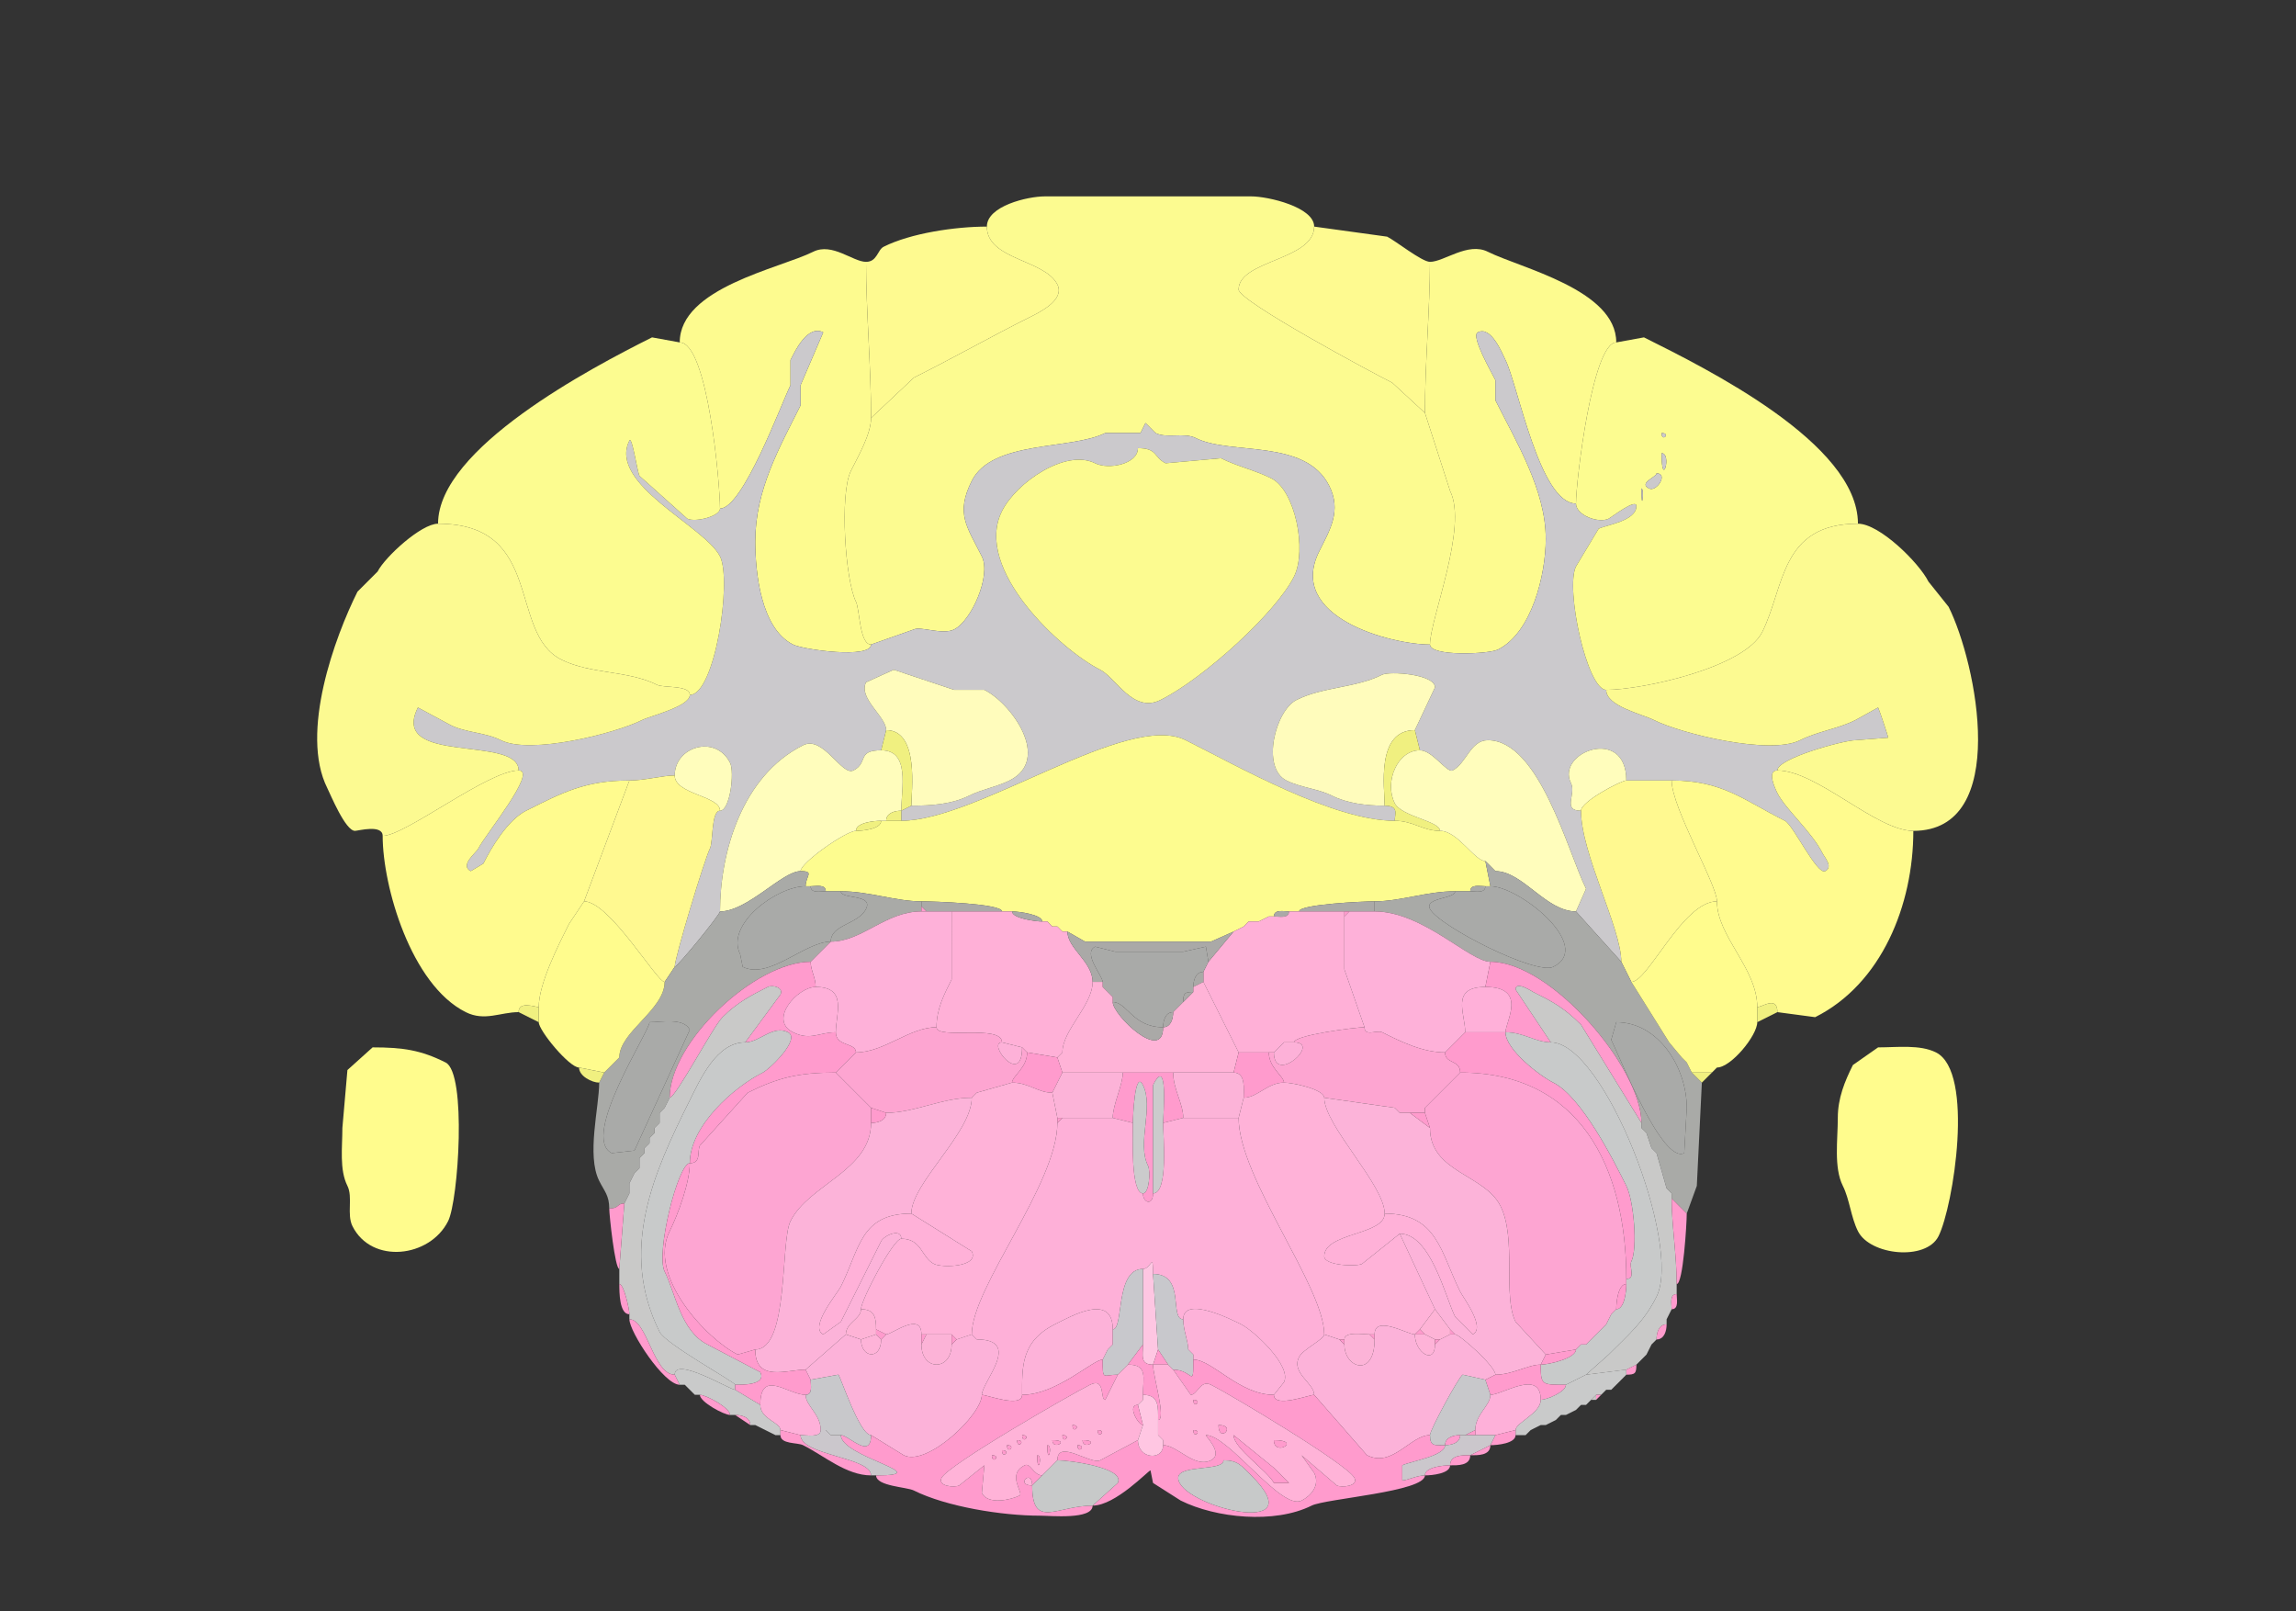 <svg xmlns="http://www.w3.org/2000/svg" viewBox="0 0 456 320"><rect x="0" y="0" width="456" height="320" fill="#333333" stroke="none"/><path fill="#FCFB90" id="CUL4, 5" d="m173 128 8.5-3c1.335-.668 5.697 1.151 8 0 3.403-1.701 7.411-10.678 5.5-14.5-2.963-5.926-5.26-8.479-2-15 4.06-8.12 19.716-6.108 26.5-9.5h7l1-2 2 2c2.275 1.137 5.617-.192 8 1 6.942 3.471 21.752.004 26.5 9.5 2.477 4.954.118 8.763-2 13-6.549 13.098 14.308 18.5 22 18.5 0-5.041 7.59-23.32 4-30.5L283 82l-6.5-6c-3.937-1.968-30.5-16.203-30.5-18.5 0-5.853 15-5.8 15-12.5 0-3.864-9.107-6-12.5-6h-41c-3.399 0-11.5 1.901-11.5 6 0 6.612 11.502 6.504 14 11.5 1.552 3.104-3.659 5.58-5.5 6.5-7.659 3.83-15.227 8.114-23 12l-8.5 8c0 3.195-2.597 7.695-4 10.5-2.282 4.564-1.128 21.743 1 26 .768 1.537.692 8.5 3 8.5Z"/><path fill="#FEFA90" id="DEC" d="M172 52c0 9.534 1 20.784 1 31l8.5-8c7.773-3.886 15.341-8.17 23-12 1.841-.92 7.052-3.396 5.5-6.5-2.498-4.996-14-4.888-14-11.5-6.334 0-15.129 1.314-20.5 4-1.228.614-1.276 3-3.5 3ZM284 52c0 9.252-1 20.08-1 30l-6.5-6c-3.937-1.968-30.5-16.203-30.5-18.5 0-5.853 15-5.8 15-12.5l14.5 2c1.692.846 6.899 5 8.5 5Z"/><path fill="#FDFB8F" id="SIM" d="M143 101c4.532 0 12.171-20.843 14-24.5v-5c.921-1.841 3.396-7.052 6.5-5.5L159 76.5v4c-4.214 8.427-9 16.803-9 27 0 6.202 1.125 17.312 7.5 20.5 2.091 1.046 15.5 2.87 15.5 0-2.308 0-2.232-6.963-3-8.5-2.128-4.257-3.282-21.436-1-26 1.403-2.805 4-7.305 4-10.5 0-10.216-1-21.466-1-31-2.608 0-6.723-3.889-10.5-2-6.624 3.312-26.5 7.14-26.5 18 5.557 0 8 28.112 8 33ZM313 100c-7.213 0-11.53-23.56-14-28.5-.704-1.408-2.831-6.835-5.5-5.5-1.436.718 2.697 7.893 3.5 9.5v4c4.078 8.157 10 17.798 10 27.5 0 7.164-2.786 18.643-9.5 22-1.822.911-13.5 1.41-13.5-1 0-5.041 7.59-23.32 4-30.5L283 82c0-9.92 1-20.748 1-30 2.798 0 7.516-3.992 11.5-2 6.484 3.242 25.5 7.525 25.5 18-4.722 0-8 27.57-8 32Z"/><path fill="#CBC9CC" id="arb" fill-rule="evenodd" d="M226 89c0 3.153-5.8 4.35-8.5 3-5.86-2.93-15.673 3.847-18.5 9.5-5.791 11.582 11.889 27.694 19.5 31.5 3.111 1.556 6.517 8.741 12 6 8.626-4.313 22.948-17.395 26.5-24.5 2.623-5.247.223-17.138-4.5-19.5-3.239-1.62-6.726-2.363-10-4l-11 1c-2.425-1.213-1.567-3-5.5-3m87 92 9 10c0-6.667-8-21.439-8-30-3.813 0-.892-3.284-2-5.5-3.048-6.096 11-11.456 11-.5h9c10.147 0 14.272 3.886 22.5 8 1.635.817 6.358 10.821 8 10 1.639-.82-.136-2.772-.5-3.5-2.157-4.315-7.408-8.815-9-12-.387-.774-2.186-4.5 0-4.5 0-2.417 13.243-6 15.5-6l6.5-.5c0-.291-1.697-5.394-2-6l-4.5 2.5c-3.534 1.767-7.436 2.218-11 4-6.011 3.006-23.578-1.289-29-4-2.495-1.248-9.5-2.753-9.5-6-3.797 0-8.168-20.164-6-24.5l4.5-7.5c1.44-.72 7.5-1.525 7.5-4.5 0-1.626-5.002 2.251-5.5 2.5-1.967.984-6.5-.66-6.5-3-7.213 0-11.53-23.56-14-28.5-.704-1.408-2.831-6.835-5.5-5.5-1.436.718 2.697 7.893 3.5 9.5v4c4.078 8.157 10 17.798 10 27.5 0 7.164-2.786 18.643-9.5 22-1.822.911-13.5 1.41-13.5-1-7.692 0-28.549-5.402-22-18.5 2.118-4.237 4.477-8.046 2-13-4.748-9.496-19.558-6.029-26.5-9.5-2.383-1.192-5.725.137-8-1l-2-2-1 2h-7c-6.784 3.392-22.44 1.38-26.5 9.5-3.26 6.521-.963 9.074 2 15 1.911 3.822-2.097 12.799-5.5 14.5-2.303 1.151-6.665-.668-8 0l-8.5 3c0 2.87-13.409 1.046-15.5 0-6.375-3.188-7.5-14.298-7.5-20.5 0-10.197 4.786-18.573 9-27v-4l4.5-10.5c-3.104-1.552-5.579 3.659-6.5 5.5v5c-1.829 3.657-9.468 24.5-14 24.5 0 1.527-4.928 2.786-6.5 2l-9.5-8.5c-.455-.91-1.478-8.045-2-7-4.322 8.644 15.005 17.01 18 23 2.401 4.802-1.023 27.5-6 27.5 0 2.295-7.842 4.171-9.5 5-5.322 2.661-22.162 6.919-28 4-3.171-1.586-6.93-1.465-10-3l-6.5-3.5c-5.79 11.58 20 5.392 20 12.5 3.859 0-6.63 12.761-8 15.5-.42.839-3.786 3.357-1.5 4.5l2.5-1.5c1.554-3.108 4.799-8.649 8.5-10.5 7.174-3.587 11.679-6 20.5-6 3.013 0 6.611-1 9-1 0-5.778 8.158-8.184 11-2.5.913 1.826.004 9.5-2 9.5-1.781 0-1.348 6.197-2 7.5-1.116 2.232-7 21.679-7 23.5.547 0 9-10.376 9-11 0-11.716 4.359-26.929 16.5-33 4.026-2.013 7.656 6.172 10 5 2.985-1.493.604-4 5.5-4l1-4c0-2.696-5.584-6.331-4-9.5l5.5-2.5 12 4h6c5.385 2.693 13.393 13.804 5 18-2.536 1.268-5.544 1.772-8 3-3.395 1.698-7.396 2-11.5 2l-2 1v2c15.121 0 44.871-21.814 56.5-16 10.392 5.196 29.333 16 41.5 16 0-1.236.936-3-2-3-3.695 0-7.429-.465-10.5-2-2.753-1.376-6.161-1.581-9-3-5.072-2.536-2.2-13.9 2-16 5.286-2.643 11.674-2.337 17-5 1.513-.757 10.5-.108 10.5 2.5l-4 8.5 1 4c2.512 0 5.374 4.563 6.5 4 2.711-1.356 3.53-6 7-6 10.25 0 15.893 22.286 19.5 29.5l-2 4.5Z"/><path fill="#FCFC90" id="ANcr1" d="M87 104c21.188 0 13.852 21.676 24.5 27 5.816 2.908 13.235 2.117 19 5 1.3.65 6.5.007 6.5 2 4.977 0 8.401-22.698 6-27.5-2.995-5.99-22.322-14.356-18-23 .522-1.045 1.545 6.09 2 7l9.5 8.5c1.572.786 6.5-.473 6.5-2 0-4.888-2.443-33-8-33l-5.5-1C117.538 72.98 87 89.005 87 104Z"/><path fill="#FCFC90" id="ANcr1" fill-rule="evenodd" d="M326 97c0 5.512.634 0 0 0m3-3c0 .749-3.66 1.92-1.5 3 1.546.773 3.887-3 1.5-3m1-4c0 7.389 2.111 0 0 0m0-4c0 1.93 1.93 0 0 0m39 18c-15.465 0-14.568 12.635-19 21.5-3.553 7.105-23.907 11.5-31 11.5-3.797 0-8.168-20.164-6-24.5l4.5-7.5c1.44-.72 7.5-1.525 7.5-4.5 0-1.626-5.002 2.251-5.5 2.5-1.967.984-6.5-.66-6.5-3 0-4.43 3.278-32 8-32l5.5-1c12.295 6.147 42.5 21.023 42.5 37Z"/><path fill="#CBC9CC" id="arb" d="M330 86c0 1.93 1.93 0 0 0Z"/><path fill="#FCFB90" id="CUL4, 5" d="M226 89c0 3.153-5.8 4.35-8.5 3-5.86-2.93-15.673 3.847-18.5 9.5-5.791 11.582 11.889 27.694 19.5 31.5 3.111 1.556 6.517 8.741 12 6 8.626-4.313 22.948-17.395 26.5-24.5 2.623-5.247.223-17.138-4.5-19.5-3.239-1.62-6.726-2.363-10-4l-11 1c-2.425-1.213-1.567-3-5.5-3Z"/><path fill="#CBC9CC" id="arb" d="M330 90c0 7.389 2.111 0 0 0ZM329 94c0 .749-3.66 1.92-1.5 3 1.546.773 3.887-3 1.5-3ZM326 97c0 5.512.634 0 0 0Z"/><path fill="#FCFA91" id="ANcr2" d="M103 153c-6.029 0-22.538 13-27 13 0-2.348-4.897-1-5.5-1-1.898 0-4.851-7.202-5.5-8.5-5.492-10.984 1.537-30.074 6-39l4-4c1.417-2.834 8.637-9.5 12-9.5 21.188 0 13.852 21.676 24.5 27 5.816 2.908 13.235 2.117 19 5 1.3.65 6.5.007 6.5 2 0 2.295-7.842 4.171-9.5 5-5.322 2.661-22.162 6.919-28 4-3.171-1.586-6.93-1.465-10-3l-6.5-3.5c-5.79 11.58 20 5.392 20 12.5ZM353 153c7.828 0 19.635 12 27 12 19.358 0 12.588-33.323 7-44.5l-4-5c-1.872-3.743-9.706-11.5-14-11.5-15.465 0-14.568 12.635-19 21.5-3.553 7.105-23.907 11.5-31 11.5 0 3.247 7.005 4.752 9.5 6 5.422 2.711 22.989 7.006 29 4 3.564-1.782 7.466-2.233 11-4l4.5-2.5c.303.606 2 5.709 2 6l-6.5.5c-2.257 0-15.5 3.583-15.5 6Z"/><path fill="#FFFCBC" id="FN" d="M176 145c6.645 0 5 12.243 5 15 4.104 0 8.105-.302 11.5-2 2.456-1.228 5.464-1.732 8-3 8.393-4.196.385-15.307-5-18h-6l-12-4-5.5 2.5c-1.584 3.169 4 6.804 4 9.5ZM281 145c-7.795 0-6 11.567-6 15-3.695 0-7.429-.465-10.5-2-2.753-1.376-6.161-1.581-9-3-5.072-2.536-2.2-13.9 2-16 5.286-2.643 11.674-2.337 17-5 1.513-.757 10.5-.108 10.5 2.5l-4 8.5Z"/><path fill="#F0F080" id="CB" d="m181 160-2 1c0-4.461 1.819-12-4-12l1-4c6.645 0 5 12.243 5 15ZM277 163c3.68 0 5.511 2 9 2 0-1.967-7.653-2.806-9-5.5-2.099-4.197.5-10.5 5-10.5l-1-4c-7.795 0-6 11.567-6 15 2.936 0 2 1.764 2 3Z"/><path fill="#FDFC8F" id="NOD" d="m212 185 3.5 2h25l4.5-2 2-1 1-1h2l2-1h1c0-1.473 1.952-1 3-1h2c0-1.424 12.9-2 15-2 5.192 0 10.33-2 16-2h3c0-1.473 1.952-1 3-1h1l-1-5c-2.147 0-5.481-6-9-6-3.489 0-5.32-2-9-2-12.167 0-31.108-10.804-41.5-16-11.629-5.814-41.379 16-56.5 16h-4c0 1.638-3.576 2-5 2-1.976 0-11 6.335-11 8 2.845 0 1 .959 1 3h1c1.048 0 3-.473 3 1h3c5.67 0 10.808 2 16 2 2.267 0 16 .443 16 2h2c1.357 0 6 .647 6 2h1l1 1h1l1 1h1Z"/><path fill="#FFFDBC" id="IP" d="M297 173c5.406 0 10.027 8 16 8l2-4.5c-3.607-7.214-9.25-29.5-19.5-29.5-3.47 0-4.289 4.644-7 6-1.126.563-3.988-4-6.5-4-4.5 0-7.099 6.303-5 10.5 1.347 2.694 9 3.533 9 5.5 3.519 0 6.853 6 9 6l1 1 1 1ZM134 154c0 3.755 9 4.022 9 7 2.004 0 2.913-7.674 2-9.5-2.842-5.684-11-3.278-11 2.5ZM159 173c-3.631 0-10.536 8-16 8 0-11.716 4.359-26.929 16.5-33 4.026-2.013 7.656 6.172 10 5 2.985-1.493.604-4 5.5-4 5.819 0 4 7.539 4 12-1.238 0-3 .423-3 2h-1c-1.424 0-5 .362-5 2-1.976 0-11 6.335-11 8ZM323 155c-1.002 0-9 4.163-9 6-3.813 0-.892-3.284-2-5.5-3.048-6.096 11-11.456 11-.5Z"/><path fill="#FFFB8E" id="PRM" d="M107 200c-.701 0-4-1.277-4 1-3.613 0-6.74 1.88-10.5 0-10.882-5.441-16.5-24.995-16.5-35 4.462 0 20.971-13 27-13 3.859 0-6.63 12.761-8 15.5-.42.839-3.786 3.357-1.5 4.5l2.5-1.5c1.554-3.108 4.799-8.649 8.5-10.5 7.174-3.587 11.679-6 20.5-6l-9 24-3 4.5c-2.052 4.104-6 11.816-6 16.5ZM349 200c1.004 0 4-2.31 4 1l7.5 1c13.174-6.587 19.5-22.266 19.5-37-7.365 0-19.172-12-27-12-2.186 0-.387 3.726 0 4.5 1.592 3.185 6.843 7.685 9 12 .364.728 2.139 2.68.5 3.5-1.642.821-6.365-9.183-8-10-8.228-4.114-12.353-8-22.5-8 0 5.377 9 20.68 9 24 0 6.993 8 13.299 8 21Z"/><path fill="#FFF990" id="COPY" d="m134 192-2 3c-1.574 0-10.962-16-16-16l9-24c3.013 0 6.611-1 9-1 0 3.755 9 4.022 9 7-1.781 0-1.348 6.197-2 7.5-1.116 2.232-7 21.679-7 23.5ZM322 191l2 4c3.325 0 10.21-16 17-16 0-3.32-9-18.623-9-24h-9c-1.002 0-9 4.163-9 6 0 8.561 8 23.333 8 30Z"/><path fill="#F0F080" id="CB" d="M176 163h3v-2c-1.238 0-3 .423-3 2ZM175 163c-1.424 0-5 .362-5 2 1.424 0 5-.362 5-2Z"/><path fill="#A9AAA7" id="V4r" fill-rule="evenodd" d="m321 203-1 3.5c1.817 3.634 10.135 24.683 14.5 22.5l.5-9c0-7.996-5.604-17-14-17m11 35 3 3 2-5.5 1-20.5-2-2-1-2-1-1-2.5-3-7.5-12-2-4-9-10c-5.973 0-10.594-8-16-8l-1-1-1-1 1 5c5.761 0 20.623 11.939 12.5 16-3.449 1.724-22.816-8.133-24.5-11.5-1.131-2.263 5-1.972 5-3.5-5.67 0-10.808 2-16 2v2c9.586 0 18.928 10 23 10 12.043 0 30 21.065 30 32v1l1 1 1 3 1 1 2 7 1 1v1Z"/><path fill="#FDFC8F" id="NOD" d="m296 172 1 1-1-1Z"/><path fill="#A9AAA7" id="V4r" fill-rule="evenodd" d="M129 203c0 1.807-13.822 22.839-7.5 26l4.5-.5 11-24c-1.221-2.443-5.709-1.5-8-1.5m-5 36c-1.532 0-.95 1-3 1 0-2.592-.958-3.416-2-5.5-2.541-5.082 0-14.607 0-19.5l1-2 1-1 1-1 1-1c0-5.09 9-9.485 9-15l2-3c.547 0 9-10.376 9-11 5.464 0 12.369-8 16-8 2.845 0 1 .959 1 3-5.695 0-15.987 7.527-13 13.5l.5 2.5c5.264 2.632 12.326-5 17.5-5l-4 4c-11.067 0-28 15.926-28 27l-1 2-1 1v2l-1 1v1l-1 1v1l-1 1v1l-1 1v2l-1 1-1 2v2l-1 2Z"/><path fill="#A9AAA8" id="chpl" d="M167 177c0 1.639 6.507.486 5 3.5-1.561 3.123-7 3.06-7 6.5-5.174 0-12.236 7.632-17.5 5l-.5-2.5c-2.987-5.973 7.305-13.5 13-13.5h1c0 1.473 1.952 1 3 1h3Z"/><path fill="#A9AAA7" id="V4r" d="M161 176c1.048 0 3-.473 3 1-1.048 0-3 .473-3-1ZM295 176c-1.048 0-3-.473-3 1 1.048 0 3 .473 3-1Z"/><path fill="#A9AAA8" id="chpl" d="M289 177h3c1.048 0 3 .473 3-1h1c5.761 0 20.623 11.939 12.5 16-3.449 1.724-22.816-8.133-24.5-11.5-1.131-2.263 5-1.972 5-3.5Z"/><path fill="#A9AAA7" id="V4r" d="M183 181c-7.148 0-11.77 6-18 6 0-3.44 5.439-3.377 7-6.5 1.507-3.014-5-1.861-5-3.5 5.67 0 10.808 2 16 2v2Z"/><path fill="#FFFC8D" id="PFL" d="m121 212-1 1-5-1c-1.938 0-8-7.325-8-9v-3c0-4.684 3.948-12.396 6-16.5l3-4.5c5.038 0 14.426 16 16 16 0 5.515-9 9.91-9 15l-1 1-1 1Z"/><path fill="#AAA9A7" id="V4" d="M189 181h10c0-1.557-13.733-2-16-2v1l1 1h5ZM268 181h5v-2c-2.1 0-15 .576-15 2h10Z"/><path fill="#FFFC8D" id="PFL" d="M336 213h4l1-1c2.795 0 8-6.366 8-9v-3c0-7.701-8-14.007-8-21-6.79 0-13.675 16-17 16l7.5 12 2.5 3 1 1 1 2Z"/><path fill="#FF9BCD" id="MY" d="M183 181h1l-1-1v1Z"/><path fill="#FEB1D9" id="SPIV" d="M166 205c0 2.879 4 1.993 4 4 5.605 0 10.607-5 16-5 0-3.607 1.499-6.499 3-9.5V181h-6c-7.148 0-11.77 6-18 6l-4 4c0 1.691 1 3.148 1 5 6.374 0 4 5.314 4 9Z"/><path fill="#FFB0D7" id="MV" d="m211 209-1 1-6-1-1-1-4-1c0-3.636-13-.475-13-3 0-3.607 1.499-6.499 3-9.5V181h12c0 1.353 4.643 2 6 2h1l1 1h1l1 1h1c0 3.356 5 5.985 5 10 0 4.66-6 9.542-6 14Z"/><path fill="#AAA9A7" id="V4" d="M201 181c1.357 0 6 .647 6 2-1.357 0-6-.647-6-2ZM256 181c-1.048 0-3-.473-3 1 1.048 0 3 .473 3-1Z"/><path fill="#FFB0D7" id="MV" d="M252 209h1l1-1 1-1h2c0-1.434 12.286-3 14-3l-4-11.5V181h-11c0 1.473-1.952 1-3 1h-1l-2 1h-2l-1 1-2 1-5 6-1 2v2l7 14h6Z"/><path fill="#FF9BCD" id="MY" d="m268 181-1 1v-1h1Z"/><path fill="#FEB1D9" id="SPIV" d="m291 205-4 4c-4.442 0-8.786-2.143-12.5-4-1.046-.523-3.5.951-3.5-1l-4-11.5V182l1-1h5c9.586 0 18.928 10 23 10l-1 5c-6.978 0-4 5.238-4 9Z"/><path fill="#AAA9A7" id="V4" d="m252 182-2 1 2-1ZM208 183l1 1-1-1ZM248 183l-1 1 1-1ZM210 184l1 1-1-1ZM247 184l-2 1 2-1ZM217 195h2c0-1.156-4.033-5.734-1.5-7l4 1H235l4.5-1 .5 3 5-6-4.5 2h-25l-3.5-2c0 3.356 5 5.985 5 10Z"/><path fill="#A9AAA8" id="chpl" d="M233 201c-1.577 0-2 1.762-2 3-6.052 0-7.143-5-10-5v-1l-2-2v-1c0-1.156-4.033-5.734-1.5-7l4 1H235l4.5-1 .5 3-1 2c-1.577 0-2 1.762-2 3v1c-1.747 0-2 .253-2 2l-1 1-1 1Z"/><path fill="#FF9BCD" id="MY" d="M166 213c-7.352 0-11.524 1.012-17.5 4l-9.5 10.5c-.579 1.158.341 3.5-2 3.5 0-7.459 8.824-15.162 14.5-18 1.328-.664 7.631-6.684 5-8-3.002-1.501-5.652 2-8.5 2l7-9.5c.706-1.411-1.598-1.951-2.5-1.5-3.326 1.663-6.094 3.094-9 6-1.922 1.922-9.302 16-10.5 16 0-11.074 16.933-27 28-27 0 1.691 1 3.148 1 5-3.569 0-9.45 6.525-4.5 9 3.427 1.714 5.182 0 8.5 0 0 2.879 4 1.993 4 4l-4 4Z"/><path fill="#AAA9A7" id="V4" d="m240 191-1 2 1-2Z"/><path fill="#FF9BCD" id="MY" d="m308 207-7-10.5c0-1.792 3.361.43 3.5.5 3.741 1.871 6.047 3.047 9.5 6.5l12 19.5c0-10.935-17.957-32-30-32l-1 5c8.466 0 4 6.901 4 9 3.638 0 5.929 2 9 2Z"/><path fill="#AAA9A7" id="V4" d="m239 195-2 1c0-1.238.423-3 2-3v2Z"/><path fill="#FFB3D7" id="PRP" d="M233 213h12l1-4-7-14-2 1v1l-2 2-1 1-1 1c0 1.238-.423 3-2 3 0 7.156-10-2.405-10-5v-1l-2-2v-1h-2c0 4.66-6 9.542-6 14l-1 1 1 3h22Z"/><path fill="#C9C9C8" id="icp" d="M146 275v1c-.97 0-12-6.685-12-3-4.251 0-5.472-11-9-11v-1c0-.986-1.087-6-2-6v-3l1-13 1-2v-2l1-2 1-1v-2l1-1v-1l1-1v-1l1-1v-1l1-1v-2l1-1 1-2c1.198 0 8.578-14.078 10.5-16 2.906-2.906 5.674-4.337 9-6 .902-.451 3.206.089 2.5 1.5l-7 9.5c-5.691 0-8.905 7.309-11 11.5-7.265 14.53-14.097 29.806-6 46 1.223 2.446 15 9.974 15 10.5Z"/><path fill="#FFB0D9" id="x" d="M162 196c6.374 0 4 5.314 4 9-3.318 0-5.073 1.714-8.5 0-4.95-2.475.931-9 4.5-9Z"/><path fill="#AAA9A7" id="V4" d="m219 196 2 2-2-2Z"/><path fill="#FFB0D9" id="x" d="M291 205h8c0-2.099 4.466-9-4-9-6.978 0-4 5.238-4 9Z"/><path fill="#C9C9C8" id="icp" d="m323 272-8 1 4.5-4c4.038-4.038 7.014-6.529 9.5-11.5 5.125-10.251-10.423-50.5-21-50.5l-7-10.5c0-1.792 3.361.43 3.5.5 3.741 1.871 6.047 3.047 9.5 6.5l12 19.5v1l1 1 1 3 1 1 2 7 1 1v1c0 5.22 1 11.211 1 17v2c-1.473 0-1 1.952-1 3l-1 2v1c-1.577 0-2 1.762-2 3l-1 1-1 2-1 1-1 1-2 1Z"/><path fill="#AAA9A7" id="V4" d="M237 197c-1.747 0-2 .253-2 2l2-2Z"/><path fill="#F0F080" id="CB" d="m103 201 4 2v-3c-.701 0-4-1.277-4 1Z"/><path fill="#AAA9A7" id="V4" d="M221 199c2.857 0 3.948 5 10 5 0 7.156-10-2.405-10-5ZM235 199l-1 1 1-1Z"/><path fill="#F0F080" id="CB" d="m353 201-4 2v-3c1.004 0 4-2.31 4 1Z"/><path fill="#AAA9A7" id="V4" d="m234 200-1 1 1-1ZM233 201c-1.577 0-2 1.762-2 3 1.577 0 2-1.762 2-3Z"/><path fill="#A9AAA8" id="chpl" d="M129 203c0 1.807-13.822 22.839-7.5 26l4.5-.5 11-24c-1.221-2.443-5.709-1.5-8-1.5ZM321 203l-1 3.5c1.817 3.634 10.135 24.683 14.5 22.5l.5-9c0-7.996-5.604-17-14-17Z"/><path fill="#FDA5D1" id="NTS" d="m173 220 3 1c5.579 0 11.072-3 17-3l1-1 7-2c0-1.274 3-2.933 3-6l-1-1c0 7.996-7.048-1-4-1 0-3.636-13-.475-13-3-5.393 0-10.395 5-16 5l-4 4 7 7ZM280 221h3v-1l1-1 1-1 5-5c0-2.618-3-1.651-3-4-4.442 0-8.786-2.143-12.5-4-1.046-.523-3.5.951-3.5-1-1.714 0-14 1.566-14 3 5.476 0-4 8.578-4 2h-1c0 3.067 3 4.726 3 6 1.829 0 8 1.371 8 3l14 2 1 1h2Z"/><path fill="#C8CACA" id="sptV" d="M137 231c-2.338 0-6.81 17.88-5 21.5 2.143 4.286 3.205 11.853 8.5 14.5l10.5 5.5c1.318 2.636-3.807 2.5-5 2.5 0-.526-13.777-8.054-15-10.5-8.097-16.194-1.265-31.47 6-46 2.095-4.191 5.309-11.5 11-11.5 2.848 0 5.498-3.501 8.5-2 2.631 1.316-3.672 7.336-5 8-5.676 2.838-14.5 10.541-14.5 18Z"/><path fill="#FF9BCD" id="MY" d="M290 213c23.779 0 33 18.84 33 41 1.951 0 .477-2.454 1-3.5 1.269-2.538.505-11.991-1-15-2.538-5.077-8.876-17.688-14.5-20.5-2.699-1.35-9.5-6.566-9.5-10h-8l-4 4c0 2.349 3 1.382 3 4Z"/><path fill="#C8CACA" id="sptV" d="m313 274-2 1c-4.826 0-5 .112-5-4 1.647 0 7-1.268 7-3l1-1h1l1-1 1-1 1-1 1-1 1-2 1-1c1.638 0 2-3.576 2-5v-1c1.951 0 .477-2.454 1-3.5 1.269-2.538.505-11.991-1-15-2.538-5.077-8.876-17.688-14.5-20.5-2.699-1.35-9.5-6.566-9.5-10 3.638 0 5.929 2 9 2 10.577 0 26.125 40.249 21 50.5-2.486 4.971-5.462 7.462-9.5 11.5l-4.5 4-2 1Z"/><path fill="#FDB1D8" id="DMX" d="m199 207 4 1c0 7.996-7.048-1-4-1Z"/><path fill="#FDA5D1" id="NTS" d="m255 207-1 1 1-1Z"/><path fill="#FDB1D8" id="DMX" d="m254 208-1 1c0 6.578 9.476-2 4-2h-2l-1 1Z"/><path fill="#FFFC8D" id="PFL" d="m74 208-5 4.5-1 11.5c0 3.863-.616 8.269 1 11.5 1.12 2.241-.165 5.669 1 8 3.806 7.612 15.365 6.271 19-1 2.05-4.099 3.729-29.386-.5-31.5-4.925-2.463-8.454-3-14.5-3Z"/><path fill="#FDA5D1" id="NTS" d="m254 208-1 1 1-1Z"/><path fill="#FFFC8D" id="PFL" d="m373 208-5 3.5c-1.616 3.232-3 6.578-3 10.5 0 4.35-.829 9.842 1 13.5 1.351 2.701 1.592 6.184 3 9 2.404 4.809 13.528 5.944 16 1 2.955-5.911 7.209-32.645-.5-36.5-3.188-1.594-7.681-1-11.5-1Z"/><path fill="#FF9BCD" id="MY" d="M201 215c3.303 0 5.115 2 8 2l2-4-1-3-6-1c0 3.067-3 4.726-3 6ZM211 209l-1 1 1-1ZM255 215c-3.238 0-5.3 3-8 3 0-1.622.461-5-2-5l1-4h6c0 3.067 3 4.726 3 6Z"/><path fill="#F0F080" id="CB" d="m123 210-1 1 1-1ZM334 210l1 1-1-1ZM122 211l-1 1 1-1ZM120 213l-1 2c-1.429 0-4-1.288-4-3l5 1Z"/><path fill="#FF9BCD" id="MY" d="M227 237c0 1.919 2 2.488 2 0v-21.5c3.107-6.214 2 6.189 2 7.5l4-1c0-2.84-2-5.676-2-9h-10c0 2.5-2 6.341-2 9l4 1c0-.966.372-10.757 2-7.5 2.209 4.418-1.265 11.47 1 16 .536 1.073.251 5.5-1 5.5Z"/><path fill="#F0F080" id="CB" d="m341 212-1 1 1-1Z"/><path fill="#FDA5D2" id="SPVI" d="M137 231c0 3.831-2.312 10.124-4 13.5-4.427 8.854 7.271 21.385 13.5 24.5l3.5-1c6.751 0 4.948-21.396 7-25.5 3.654-7.307 16-10.046 16-19.5v-3l-7-7c-7.352 0-11.524 1.012-17.5 4l-9.5 10.5c-.579 1.158.341 3.5-2 3.5Z"/><path fill="#FCB3D8" id="PGRNd" d="M211 222h10c0-2.659 2-6.5 2-9h-12l-2 4 1 5h1ZM235 222h11l1-4c0-1.622.461-5-2-5h-12c0 3.324 2 6.16 2 9Z"/><path fill="#FDA5D2" id="SPVI" d="m313 268-6 1-6-6.5c-2.581-5.163.27-16.46-3-23-3.158-6.315-14-6.669-14-15.5l-1-3v-1l1-1 1-1 5-5c23.779 0 33 18.84 33 41v1c-1.638 0-2 3.576-2 5l-1 1-1 2-1 1-1 1-1 1-1 1h-1l-1 1Z"/><path fill="#F0F080" id="CB" d="m340 213-2 2-2-2h4Z"/><path fill="#FFB2D8" id="IRN" d="m193 265-3 1-1-1h-6c0-4.634-5.878 0-7 0l-2-1c0-2.343-.285-4-3-4 0-1.825 6.399-14 8-14 4.103 0 3.973 3.736 6.5 5 1.679.839 9.049.597 7.5-2.5l-12-7.5c0-6.045 12-16.076 12-23l1-1 7-2c3.303 0 5.115 2 8 2l1 5v1c0 12.125-17 32.6-17 42Z"/><path fill="#CBCBCC" id="mlf" d="M225 223c0 2.418-.5 14 2 14 1.251 0 1.536-4.427 1-5.5-2.265-4.53 1.209-11.582-1-16-1.628-3.257-2 6.534-2 7.5ZM231 223c0 2.469 1.118 14-2 14v-21.5c3.107-6.214 2 6.189 2 7.5Z"/><path fill="#FFB2D8" id="IRN" d="M266 266h1c0-1.643 3.765-1 5-1h1c0-3.93 6.545 0 8 0l1-1 3-4-7-15-7.5 6c-1.147.574-7.5.333-7.5-1.5 0-4.757 12-4.177 12-8.5 0-5.653-12-17.475-12-23 0-1.629-6.171-3-8-3-3.238 0-5.3 3-8 3l-1 4c0 11.903 17 33.555 17 43l3 1Z"/><path fill="#FF9BCD" id="MY" d="m194 217-1 1 1-1ZM133 218l-1 2 1-2Z"/><path fill="#FCB3D9" id="PARN" d="M150 268c0 6.59 6.23 4 10 4l8-7c0-2.364 3-3.053 3-5 0-1.825 6.399-14 8-14 0-2.18-3.414-.671-4 .5l-8 16-3.5 2.5c-2.874-1.437 2.838-8.176 3.5-9.5 3.765-7.529 3.855-14.5 14-14.5 0-6.045 12-16.076 12-23-5.928 0-11.421 3-17 3 0 1.577-1.762 2-3 2 0 9.454-12.346 12.193-16 19.5-2.052 4.104-.249 25.5-7 25.5ZM306 271c-2.526 0-5.577 2-9 2 0-1.687-7.116-8-8-8l-1-1-3-4-7-15c6.147 0 9.039 12.578 11 16.5l3.5 3.5c2.64-1.32-1.912-7.324-2.5-8.5-3.867-7.735-4.512-15.5-15-15.5 0-5.653-12-17.475-12-23l14 2 1 1h2l4 3c0 8.831 10.842 9.185 14 15.5 3.27 6.54.419 17.837 3 23l6 6.5-1 2Z"/><path fill="#FF9BCD" id="MY" d="m285 218-1 1 1-1ZM284 219l-1 1 1-1ZM132 220l-1 1 1-1ZM176 221c0 1.577-1.762 2-3 2v-3l3 1ZM277 220l1 1-1-1Z"/><path fill="#FEB0D8" id="GRN" d="M253 277c0 2.681 7.019 0 8 0 0-2.348-4.602-4.296-3-7.5.781-1.563 5-3.526 5-4.5 0-9.445-17-31.097-17-43h-11l-4 1c0 2.469 1.118 14-2 14 0 2.488-2 1.919-2 0-2.5 0-2-11.582-2-14l-4-1h-10l-1 1c0 12.125-17 32.6-17 42l1 1c9.127 0 1 8.456 1 11 .981 0 8 2.681 8 0 0-5.341-.315-10.592 6.5-14 3.323-1.661 11.5-6.326 11.5 1 2.258 0 .383-12 6-12 1.638 0 2-3.513 2 1 6.561 0 3.154 9 6 9 0-4.897 10.165.332 11.5 1 2.515 1.258 10.115 8.27 8.5 11.5l-2 2.5Z"/><path fill="#FF9BCD" id="MY" d="m283 221 1 3-4-3h3ZM211 222l-1 1v-1h1ZM131 223l-1 1 1-1ZM326 224l1 1-1-1ZM130 225l-1 1 1-1ZM129 227l-1 1 1-1ZM328 228l1 1-1-1ZM128 229l-1 1 1-1ZM160 277c-3.464 0-9-5.302-9 2l-5-3v-1c1.193 0 6.318.136 5-2.5l-10.5-5.5c-5.295-2.647-6.357-10.214-8.5-14.5-1.81-3.62 2.662-21.5 5-21.5 0 3.831-2.312 10.124-4 13.5-4.427 8.854 7.271 21.385 13.5 24.5l3.5-1c0 6.59 6.23 4 10 4l1 2c0 1.048.473 3-1 3ZM127 232l-1 1 1-1ZM126 233l-1 2 1-2ZM331 236l1 1-1-1ZM125 237l-1 2 1-2ZM335 241c0 1.916-.713 14-2 14 0-5.789-1-11.78-1-17l3 3ZM121 240c0 1.308 1.144 12 2 12l1-13c-1.532 0-.95 1-3 1Z"/><path fill="#FFB1D8" id="LIN" d="M181 241c-10.145 0-10.235 6.971-14 14.5-.662 1.324-6.374 8.063-3.5 9.5l3.5-2.5 8-16c.586-1.171 4-2.68 4-.5 4.103 0 3.973 3.736 6.5 5 1.679.839 9.049.597 7.5-2.5l-12-7.5ZM275 241c10.488 0 11.133 7.765 15 15.5.588 1.176 5.14 7.18 2.5 8.5l-3.5-3.5c-1.961-3.922-4.853-16.5-11-16.5l-7.5 6c-1.147.574-7.5.333-7.5-1.5 0-4.757 12-4.177 12-8.5Z"/><path fill="#FEC6E2" id="RO" d="m230 268-1 3c-2.641 0-2-1.823-2-4v-15c1.638 0 2-3.513 2 1l1 15Z"/><path fill="#C8C8CC" id="tspc" d="m223 272-1 1c-2.983 0-3 1.321-3-3l1-2 1-1v-3c2.258 0 .383-12 6-12v15l-3 4-1 1ZM232 271l1 1c3.911 0 4 3.996 4-2v-1l-1-1c0-1.564-1-3.876-1-6-2.846 0 .561-9-6-9l1 15 2 3Z"/><path fill="#FF9BCD" id="MY" d="M123 255c.913 0 2 5.014 2 6-1.995 0-2-4.377-2-6ZM323 255c-1.638 0-2 3.576-2 5 1.638 0 2-3.576 2-5ZM333 257c-1.473 0-1 1.952-1 3 1.473 0 1-1.952 1-3Z"/><path fill="#FEB3D6" id="AMBd" d="m174 265-3 1-3-1c0-2.364 3-3.053 3-5 2.715 0 3 1.657 3 4v1Z"/><path fill="#FDB2D9" id="MARN" d="M219 270c-1.923 0-9.179 7-16 7 0-5.341-.315-10.592 6.5-14 3.323-1.661 11.5-6.326 11.5 1v3l-1 1-1 2ZM237 270c3.771 0 9.135 7 16 7l2-2.5c1.615-3.23-5.985-10.242-8.5-11.5-1.335-.668-11.5-5.897-11.5-1 0 2.124 1 4.436 1 6l1 1v1Z"/><path fill="#FEB3D6" id="AMBd" d="M285 266h1l2-1v-1l-3-4-3 4 1 1 2 1Z"/><path fill="#FF9BCD" id="MY" d="m321 260-1 1 1-1ZM332 260l-1 2 1-2ZM320 261l-1 2 1-2ZM134 273l1 2c-3.151 0-10-10.529-10-13 3.528 0 4.749 11 9 11Z"/><path fill="#FCB2D9" id="PGRNl" d="M195 277c0 3.946-10.88 14.31-15.5 12l-6.5-4c-2.309 0-6.119-11.81-6.5-12l-5.5 1-1-2 8-7 3 1c0 3.721 4 4.143 4 0l1-1c1.122 0 7-4.634 7 0v2c0 5.324 6 5.324 6 0l1-1 3-1 1 1c9.127 0 1 8.456 1 11ZM261 277l10.5 12c5.071 2.535 8.617-4 12.5-4 0-1.021 5.759-11.629 6.5-12l4.5 1 2-1c0-1.687-7.116-8-8-8h-1l-2 1-1 1c0 4.111-4 1.672-4-2-1.455 0-8-3.93-8 0v1c0 7.668-6 5.72-6 1l-1-1-3-1c0 .974-4.219 2.937-5 4.5-1.602 3.204 3 5.152 3 7.5Z"/><path fill="#FF9BCD" id="MY" d="m319 263-1 1 1-1ZM331 263c-1.577 0-2 1.762-2 3 1.577 0 2-1.762 2-3ZM176 265l-1 1-1-1v-1l2 1ZM281 265h2l-1-1-1 1ZM288 265h1l-1-1v1ZM318 264l-1 1 1-1Z"/><path fill="#FEB3D8" id="AMBv" d="M171 266c0 3.721 4 4.143 4 0l-1-1-3 1Z"/><path fill="#FF9BCD" id="MY" d="m184 265-1 2v-2h1Z"/><path fill="#FCB3D7" id="LRNm" d="M183 267c0 5.324 6 5.324 6 0v-2h-5l-1 2Z"/><path fill="#FF9BCD" id="MY" d="m190 266-1 1v-2l1 1ZM193 265l1 1-1-1Z"/><path fill="#FCB3D7" id="LRNm" d="M273 266c0 7.668-6 5.72-6 1v-1c0-1.643 3.765-1 5-1l1 1Z"/><path fill="#FF9BCD" id="MY" d="M273 265v1l-1-1h1Z"/><path fill="#FEB3D8" id="AMBv" d="M285 266v1c0 4.111-4 1.672-4-2h2l2 1Z"/><path fill="#FF9BCD" id="MY" d="m317 265-1 1 1-1ZM267 266v1l-1-1h1ZM286 266l-1 1v-1h1ZM316 266l-1 1 1-1ZM329 266l-1 1 1-1Z"/><path fill="#FEB0D8" id="GRN" d="m221 267-1 1 1-1Z"/><path fill="#FF9BCD" id="MY" d="M227 277c3.236 0 3 2.435 3 5 1.692 0-1-8.756-1-11-2.641 0-2-1.823-2-4l-3 4c4.021 0 3 2.575 3 6ZM314 267l-1 1 1-1ZM328 267l-1 2 1-2ZM229 271h3l-2-3-1 3Z"/><path fill="#FEB0D8" id="GRN" d="m236 268 1 1-1-1Z"/><path fill="#FF9BCD" id="MY" d="m307 269-1 2c1.647 0 7-1.268 7-3l-6 1ZM327 269l-1 1 1-1Z"/><path fill="#FF9BCD" id="MY" fill-rule="evenodd" d="M205 295c0 8.797 4.885 4 12 4 0 2.845-8.344 2-10.5 2-7.488 0-18.573-1.786-25-5-1.433-.716-7.5-.838-7.5-3 12.439 0-7-3.622-7-8 1.53 0 6 4.969 6 0l6.5 4c4.62 2.31 15.5-8.054 15.5-12 .981 0 8 2.681 8 0 6.821 0 14.077-7 16-7 0 4.321.017 3 3 3l-2.5 5c-1.04 0 .09-4.545-3-3-3.849 1.924-28.207 15.914-29.5 18.5-.844 1.687 2.604 1.948 3.5 1.5l5-4-.5 5.5c1.209 2.419 5.812 1.344 7.5.5.894-.447-2.661-4.17 1-6 1.187-.593 1.736 2 3.5 2l-2 2m0 0c0-3.479-3.479 0 0 0Z"/><path fill="#FF9BCD" id="MY" fill-rule="evenodd" d="M243 290c0 2.241-9 .783-9 3.5 0 5.542 27.404 12.404 14.5-.5-1.977-1.977-2.699-3-5.5-3m40 3c0 3.253-19.704 4.602-22.5 6-7.352 3.676-19.056 2.472-26-1l-5.5-3.5-.5-2.5c-.409 0-6.943 7-11.5 7l5-4.5c1.517-3.035-9.697-4.5-12-4.5 0-4.317 6.635.933 8.5 0l7.5-4c0 3.781 5 4.11 5 1 2.842 0 6.233 4.633 9.5 3 2.68-1.34-1.324-5-1-5 4.541 0 14.945 15.027 19 13 1.764-.882 3.761-2.977 2.5-5.5l-2.5-3.5 7 6c.896.448 4.344.187 3.5-1.5-1.346-2.692-24.715-16.608-28.5-18.5-2.104-1.052-2.67 2-4 2l-3.5-5c3.911 0 4 3.996 4-2 3.771 0 9.135 7 16 7 0 2.681 7.019 0 8 0l10.5 12c5.071 2.535 8.617-4 12.5-4 0 2.293.997 2 3 2 0 2.155-6.965 3.233-8.5 4v3c.949 0 2.951-1 4.5-1Z"/><path fill="#FF9BCD" id="MY" d="m326 270-1 1 1-1ZM224 271l-1 1 1-1Z"/><path fill="#FFB3D8" id="IO" fill-rule="evenodd" d="M206 289c0 4.42 1.206 0 0 0m-9 0c0 1.93 1.93 0 0 0m2-1c0 1.93 1.93 0 0 0m15-1c0 1.93 1.93 0 0 0m-6 0c0 4.42 1.206 0 0 0m-8 0c0 1.93 1.93 0 0 0m15-1c0 2.091 3.746 0 0 0m-6 0c0 2.091 3.746 0 0 0m-7 0c0 1.93 1.93 0 0 0m9-1c0 1.93 1.93 0 0 0m-8 0c0 1.93 1.93 0 0 0m15-1c0 1.93 1.93 0 0 0m-5-1c0 1.93 1.93 0 0 0m-5 9-1 1c-1.764 0-2.313-2.593-3.5-2-3.661 1.83-.106 5.553-1 6-1.688.844-6.291 1.919-7.5-.5l.5-5.5-5 4c-.896.448-4.344.187-3.5-1.5 1.293-2.586 25.651-16.576 29.5-18.5 3.09-1.545 1.96 3 3 3l2.5-5 1-1 1-1c4.021 0 3 2.575 3 6v1l-1 1c-2.246 0 .086 4 1 4l-1 3-7.5 4c-1.865.933-8.5-4.317-8.5 0l-1 1-1 1ZM253 286c0 3.368 5.746 0 0 0m-8-1c0 2.62 6.838 7.175 8 9.5h3l-3-3-8-6.5m-8-1c0 1.93 1.93 0 0 0m5-1c0 3.781 3.781 0 0 0m-5-5c0 1.93 1.93 0 0 0m-6 8v1c2.842 0 6.233 4.633 9.5 3 2.68-1.34-1.324-5-1-5 4.541 0 14.945 15.027 19 13 1.764-.882 3.761-2.977 2.5-5.5l-2.5-3.5 7 6c.896.448 4.344.187 3.5-1.5-1.346-2.692-24.715-16.608-28.5-18.5-2.104-1.052-2.67 2-4 2l-3.5-5-1-1h-3c0 2.244 2.692 11 1 11v3l1 1Z"/><path fill="#FF9BCD" id="MY" d="M296 277c2.42 0 10-5.233 10 1 1.076 0 5-1.523 5-3-4.826 0-5 .112-5-4-2.526 0-5.577 2-9 2l-2 1 1 3ZM323 272v1c1.747 0 2-.253 2-2l-2 1Z"/><path fill="#C9CACA" id="sctd" d="M154 285h1v-1c0-1.539-4-2.187-4-5l-5-3c-.97 0-12-6.685-12-3l1 2h1l2 2h1c1.178 0 6 2.572 6 4h1c1.238 0 3 .423 3 2h1l4 2ZM301 285h2l1-1 2-1h1l2-1 1-1h1l2-1 1-1h1l1-1 1-1h1l1-1h1l1-1 1-1 1-1v-1l-8 1-2 1-2 1c0 1.477-3.924 3-5 3 0 2.684-5 4.535-5 6v1Z"/><path fill="#C8C8CB" id="rust" d="M167 285c1.53 0 6 4.969 6 0-2.309 0-6.119-11.81-6.5-12l-5.5 1c0 1.048.473 3-1 3 0 2.167 3 3.855 3 7h1l1 1h2ZM290 285h1l2-1c0-3.145 3-4.833 3-7l-1-3-4.5-1c-.741.371-6.5 10.979-6.5 12 0 2.293.997 2 3 2 0-1.577 1.762-2 3-2Z"/><path fill="#C9C9C8" id="icp" d="m315 273-2 1 2-1ZM313 274l-2 1 2-1Z"/><path fill="#FF9BCD" id="MY" d="m322 274-1 1 1-1ZM136 275l2 2-2-2Z"/><path fill="#FEB0D9" id="LRNp" d="M163 284c0 1.579-2.855 1-4 1l-4-1c0-1.539-4-2.187-4-5 0-7.302 5.536-2 9-2 0 2.167 3 3.855 3 7ZM293 285h4l4-1c0-1.465 5-3.316 5-6 0-6.233-7.58-1-10-1 0 2.167-3 3.855-3 7v1Z"/><path fill="#FF9BCD" id="MY" d="m321 275-1 1 1-1ZM319 276l-1 1 1-1ZM139 277c1.178 0 6 2.572 6 4-1.178 0-6-2.572-6-4Z"/><path fill="#FFC6E2" id="RPA" d="M231 286v1c0 3.11-5 2.781-5-1l1-3-1-4 1-1v-1c3.236 0 3 2.435 3 5v3l1 1Z"/><path fill="#C9C9C8" id="icp" d="M316 278h1v-1l-1 1Z"/><path fill="#FF9BCD" id="MY" d="m318 277-1 1v-1h1ZM227 278l-1 1 1-1ZM237 278c0 1.93 1.93 0 0 0ZM316 278l-1 1 1-1ZM226 279c-2.246 0 .086 4 1 4l-1-4ZM314 279l-1 1 1-1ZM313 280l-2 1 2-1ZM146 281c1.238 0 3 .423 3 2l-3-2ZM310 281l-1 1 1-1ZM309 282l-2 1 2-1ZM150 283l4 2-4-2ZM213 283c0 1.93 1.93 0 0 0ZM242 283c0 3.781 3.781 0 0 0ZM306 283l-2 1 2-1ZM159 285c0 4.055 14 4.343 14 8-4.917 0-9.358-3.929-13.5-6-1.119-.559-4.5-.155-4.5-2v-1l4 1Z"/><path fill="#CBC7CC" id="sctv" d="M173 293h1c12.439 0-7-3.622-7-8h-2l-1-1h-1c0 1.579-2.855 1-4 1 0 4.055 14 4.343 14 8Z"/><path fill="#FF9BCD" id="MY" d="m164 284 1 1-1-1ZM218 284c0 1.93 1.93 0 0 0ZM237 284c0 1.93 1.93 0 0 0ZM291 285h2v-1l-2 1ZM301 285c0 1.638-3.576 2-5 2l1-2 4-1v1ZM304 284l-1 1 1-1ZM203 285c0 1.93 1.93 0 0 0ZM211 285c0 1.93 1.93 0 0 0ZM230 285l1 1-1-1ZM245 285c0 2.62 6.838 7.175 8 9.5h3l-3-3-8-6.5ZM290 285c-1.238 0-3 .423-3 2 1.238 0 3-.423 3-2Z"/><path fill="#CBC7CC" id="sctv" d="M288 291c-1.424 0-5 .362-5 2-1.549 0-3.551 1-4.5 1v-3c1.535-.767 8.5-1.845 8.5-4 1.238 0 3-.423 3-2h7l-1 2-4 2c-1.465 0-4-.109-4 2Z"/><path fill="#FF9BCD" id="MY" d="M202 286c0 1.93 1.93 0 0 0ZM209 286c0 2.091 3.746 0 0 0ZM215 286c0 2.091 3.746 0 0 0ZM253 286c0 3.368 5.746 0 0 0ZM200 287c0 1.93 1.93 0 0 0ZM208 287c0 4.42 1.206 0 0 0ZM214 287c0 1.93 1.93 0 0 0ZM296 287l-4 2c1.465 0 4 .109 4-2ZM199 288c0 1.93 1.93 0 0 0ZM197 289c0 1.93 1.93 0 0 0ZM206 289c0 4.42 1.206 0 0 0ZM292 289c-1.465 0-4-.109-4 2 1.465 0 4 .109 4-2ZM210 290l-1 1 1-1Z"/><path fill="#C7C9C9" id="py" d="M205 295c0 8.797 4.885 4 12 4l5-4.5c1.517-3.035-9.697-4.5-12-4.5l-1 1-1 1-1 1-2 2ZM243 290c0 2.241-9 .783-9 3.5 0 5.542 27.404 12.404 14.5-.5-1.977-1.977-2.699-3-5.5-3Z"/><path fill="#FF9BCD" id="MY" d="m209 291-1 1 1-1ZM288 291c-1.424 0-5 .362-5 2 1.424 0 5-.362 5-2ZM208 292l-1 1 1-1Z"/><path fill="#FFB3D8" id="IO" d="M205 295c0-3.479-3.479 0 0 0Z"/></svg>